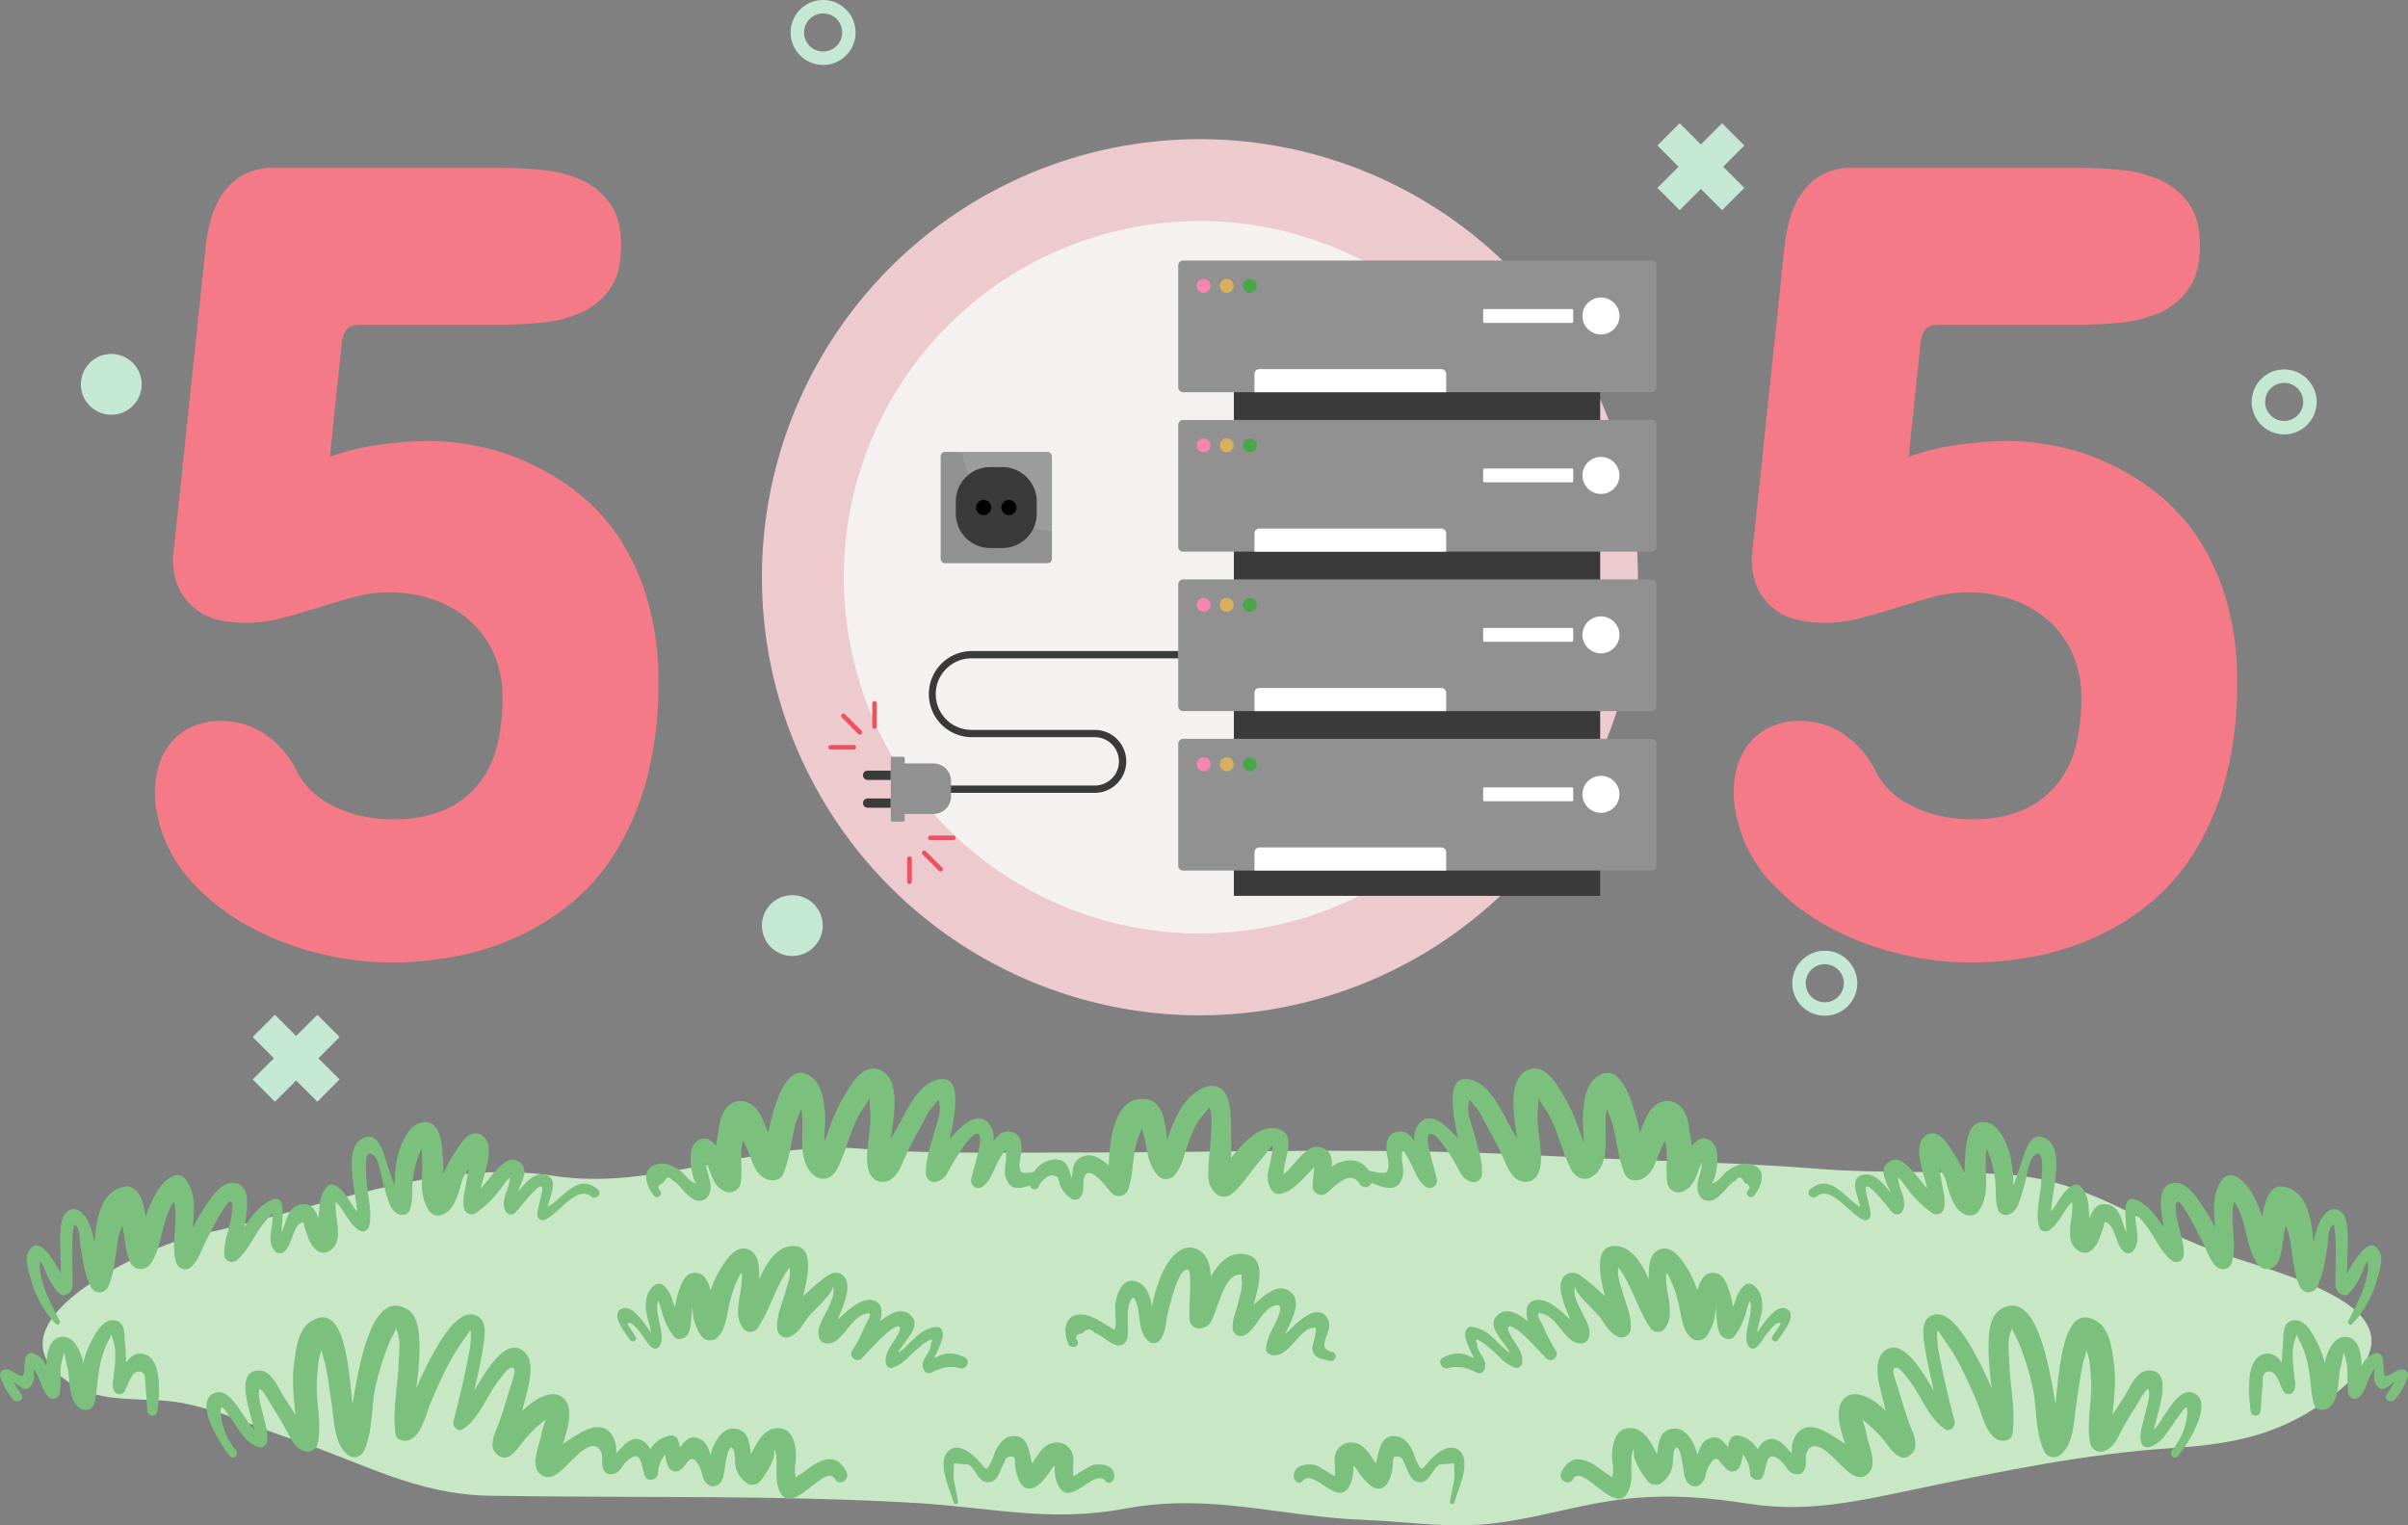 <svg id="Group_14270" data-name="Group 14270" xmlns="http://www.w3.org/2000/svg" xmlns:xlink="http://www.w3.org/1999/xlink" width="533.83" height="338.099" viewBox="0 0 533.83 338.099">
  <rect x="0" y="0" width="533.83" height="338.099" fill="#808080" stroke="none"/>
  <defs>
    <clipPath id="clip-path">
      <rect id="Rectangle_12993" data-name="Rectangle 12993" width="533.83" height="338.099" fill="none"/>
    </clipPath>
    <clipPath id="clip-path-3">
      <rect id="Rectangle_12991" data-name="Rectangle 12991" width="19.873" height="17.474" transform="translate(213.327 100.168)" fill="none"/>
    </clipPath>
  </defs>
  <g id="Group_14269" data-name="Group 14269" clip-path="url(#clip-path)">
    <g id="Group_14268" data-name="Group 14268">
      <g id="Group_14267" data-name="Group 14267" clip-path="url(#clip-path)">
        <path id="Path_15300" data-name="Path 15300" d="M518.857,288.044c7.995,4.946,10.913,11.611-1.749,21.348-11.223,8.629-21.839,10.7-35.665,11.588-18.777,1.2-37.907,5.149-56.3,8.991-12.941,2.7-24.179,5.375-37.318,3.358-9.342-1.438-17.493-2.128-27.023-1.138-11.135,1.158-21.712,5-32.888,5.764-8.425.577-16.861-.746-25.283-1.049-18.738-.678-34.065-6.091-53.308-2.5-16.673,3.106-29.613-.3-46.319-1.272-31.11-1.815-63.04-1.086-94.266-1.594-16.69-.273-28.288-7.364-43.728-12.455-8.34-2.747-16.241-6.591-24.933-8.166-6.956-1.26-16.319.14-22.654-3.275-24.967-13.458,15.7-31.725,26.773-34.021,25.657-5.316,52.366-17.084,78.688-12.975,22.084,3.448,44.918-7.929,67.794-6.042,13.932,1.152,27.987.837,42.035.87,37.058.091,73.056-1.341,110.038.721,20.043,1.117,40.042,1.265,60.084,2.859,14.072,1.122,28.133.346,42.213,1.3,17.652,1.187,28.983,10.6,45.091,16.649,7.636,2.865,20.72,6.094,28.72,11.044" fill="#c8e8c5"/>
        <path id="Path_15301" data-name="Path 15301" d="M51.214,270.11c-.5,2.563-1.624,5.4-1.5,8.016a1.668,1.668,0,0,0,2.807,1.164c1.827-1.509,2.8-3.415,4.058-5.383a22.1,22.1,0,0,1,3.788-4.872c.4,2.656-1.366,5.738.428,8.063a1.473,1.473,0,0,0,1.983.52c2.076-1.5,1.989-5.425,3.877-6.538.827-.487.573.107.974,1.226.22.617.4,1.243.649,1.85a6.693,6.693,0,0,0,1.779,2.886,2.367,2.367,0,0,0,2.732.353c3.887-2.049,1.2-7.381,1.67-10.977,1.828,1.676,2.99,5.089,5.232,6.344a1.446,1.446,0,0,0,1.971-.549,1.411,1.411,0,0,0,.129-.305c.858-3.068-.311-6.782-.492-9.917-.1-1.7-.9-8.045,1.658-5.784,1.13,1,1.621,4.914,2.05,6.371.267.9.5,1.809.8,2.7.559,1.713,1.039,3.436,2.924,3.978a1.824,1.824,0,0,0,2.2-1.25c.741-2.379.231-4.96.723-7.436a23.252,23.252,0,0,1,1.782-5.965,40.876,40.876,0,0,1,.068,6.918c0,2.448.179,4.7,1.587,6.78a2.371,2.371,0,0,0,2.6,1.056c2.23-.642,3.133-2.652,3.866-4.69.432-1.2.661-2.478,1.13-3.662a13.319,13.319,0,0,1,1.237-1.944c-.161.98-.359,1.958-.53,2.935-.331,1.874-.94,4.008-.515,5.907a1.73,1.73,0,0,0,2.138,1.19,1.767,1.767,0,0,0,.386-.163,23.329,23.329,0,0,0,5.079-4.8c.374-.45.711-.925,1.079-1.38a21.067,21.067,0,0,1,1.457-1.809c.066,2.531-2.309,5.109-.883,7.619a1.337,1.337,0,0,0,1.838.447,1.306,1.306,0,0,0,.233-.18c.761-.659,5.007-6.521,5.931-5.8.535.422-1.313,5.468-.967,6.606a1.169,1.169,0,0,0,1.419.806c2.864-.886,7.228-7.9,10.427-5.253,1.063.882,2.6-.629,1.532-1.533-4.476-3.778-7.48,1.707-11.115,3.9.517-2.613,2.673-6.514-.778-7.19-2.32-.454-4.236,1.836-5.918,3.936,1-2.521,2.859-5.478,0-6.958-1.514-.782-2.853.173-3.936,1.22-1.581,1.529-2.8,3.316-4.249,4.909,1.043-4.239,3.415-9.9.176-11.877-2.633-1.6-4.75,2.1-5.908,3.865a24.556,24.556,0,0,0-2.476,4.714c-.009.03-.024.073-.036.112-.15-5.547-.171-12.646-5.059-11.43-2.606.65-4.13,4.155-4.835,6.46a25.7,25.7,0,0,0-.894,7.542c-1.192-3.016-2.485-7.414-2.837-8.162-.817-1.736-1.96-3.454-4.125-2.464-4.585,2.092-1.771,11.113-1.391,16.35-1.6-1.935-2.524-4.479-4.787-5.808a1.572,1.572,0,0,0-1.883.243,6.613,6.613,0,0,0-1.585,3.571c-.1.532-.191,2.031-.259,3.5-.747-1.816-1.579-3.525-3.953-3.129-2.883.481-3.223,3.754-4.23,6.229-.081-2.178.586-5.1-.186-6.789a1.339,1.339,0,0,0-1.51-.614c-2.863.866-4.809,3.555-6.65,6.238.927-4.562,1.5-9.8-2.641-9.818-2.477-.013-4.479,3-5.7,4.762a53.428,53.428,0,0,0-3.049,5.158c.318-3.623.8-7.236-1.453-10.553a2.316,2.316,0,0,0-3.078-.806c-2.58,1.287-3.88,4.055-5.027,6.582a20.015,20.015,0,0,0-.865,2.4c-.617-4.1-1.879-7.9-5.774-6.445-4.28,1.6-5.17,7.032-5.6,12.214a15.706,15.706,0,0,0-1.74-5.389c-.855-1.406-2.318-2.756-4-1.774-1.77,1.034-1.764,4-1.867,5.766-.061,1.028.158,5.4.175,8.151-1.948-3.494-5.153-8.832-7.256-4.678-.827,1.634.2,4.507.648,6.111a22.909,22.909,0,0,0,5.47,9.756c.448.481,1.162-.131.879-.678-1.859-3.591-4.2-7.835-4.408-11.955-.148-2.9.971.4,1.582,1.737a14.149,14.149,0,0,0,2.655,4.13,1.4,1.4,0,0,0,1.643.213c1.468-.642,1.356-1.673,1.364-3.1.016-3.1-.167-6.18.01-9.3a11.085,11.085,0,0,1,.155-1.864c.219-.915-.156-1.408.55-.968.888.554.892,3.473,1.021,4.346.472,3.145.962,6.508,2.4,9.38a2.134,2.134,0,0,0,3.662,0c1.192-2.458,1.471-5.058,1.861-7.737.179-1.234.334-2.473.577-3.7a14.9,14.9,0,0,1,.819-2.271c.048.188.089.365.115.51.472,2.579.571,5.408,1.694,7.792a2.629,2.629,0,0,0,4.106.529c2.937-3.409,2.717-10.468,5.5-14.173,1.1,4.188-.761,9.333.5,13.488a2.075,2.075,0,0,0,3.43.906c1.5-1.427,2.142-3.628,3.057-5.445,1.223-2.427,2.485-4.863,3.912-7.177,2.429-3.936,2.246-.462,1.764,1.987" fill="#7bc07d"/>
        <path id="Path_15302" data-name="Path 15302" d="M179.225,325.48c-.621.44-1.283.986-1.922,1.383-1.43.889-.6,1.137-.974.027-.359-1.059.2-3.132.147-4.286-.106-2.423-.659-5.8-3.664-6.041-3.142-.253-4.929,2.846-6.286,5.746-.463-2.287-.426-5.076-3.315-5.608-3.068-.563-4.894,2.887-5.708,5.743-.414-1.317-.881-2.7-2.144-3.382-2.242-1.22-3.455.216-4.6,1.724-.1-.462-.21-.915-.335-1.33a1.781,1.781,0,0,0-1.7-1.292,6.341,6.341,0,0,0-4.581,3.126,4.085,4.085,0,0,0-1.408-1.782c-2.244-1.515-4.072.355-5.507,1.99-.024.027-.3.319-.63.672,0-.145.016-.289.012-.434a6.216,6.216,0,0,0-1.1-3.886c-2.046-2.676-5.183-1.292-7.51.136-.806.495-2.1,1.254-3.224,2.1,1.031-3.2,2.408-7.578.444-9.866-1.862-2.168-4.842-.943-6.83.35a16.973,16.973,0,0,0-2.662,2.241c.459-1.69.9-3.384,1.3-5.075.551-2.332,1.3-6.38-.875-8.2-3.8-3.175-7.9,3.376-11.047,8.763.757-3.2,1.5-6.411,1.992-9.64.329-2.151,1.079-5.816-1.383-7.016-3.4-1.658-6.785,3.61-8.258,5.907a80.41,80.41,0,0,0-5.034,9.847c-.051.107-.1.231-.155.364a70.606,70.606,0,0,0,.723-8.239c.006-2.944.113-7.84-2.945-9.474-7.4-3.956-10.231,11.071-11.894,21.2C77.2,302.1,76.21,288.331,68.91,292.9c-2.908,1.821-3.346,6.49-3.741,9.54-.489,3.8-.021,7.457.347,11.14-1.165-1.755-2.315-3.567-2.545-3.908-1.365-2.025-2.674-6.07-5.8-5.891-5.118.292-1.767,8.7-.84,13.133-2.661-2.9-5.237-9.629-8.859-8.129-4.666,1.932,1.591,11.867,3.574,14,.812.875,2-.4,1.285-1.286a14.884,14.884,0,0,1-3.4-8.093c-.209-2.963,1.04-.647,2.1.749,1.718,2.259,3.413,5.952,6.4,6.6a1.382,1.382,0,0,0,1.663-.945c.571-1.938-.271-3.887-.664-5.806-.192-.942-1.59-5.253-.846-6.049.414-.442,2.65,3.655,2.88,4.006a65.851,65.851,0,0,1,3.6,6.186c.827,1.611,1.688,3.007,3.489,3.55a2.343,2.343,0,0,0,2.855-1.62c1.044-4.571-.533-9.784-.121-14.549.115-1.338.173-2.683.368-4.014a15.358,15.358,0,0,1,.644-2.256c.147.939.651,2.446.751,2.9.672,3.078,1.062,6.2,1.521,9.31.526,3.558.517,8.962,3.792,11.2a2.373,2.373,0,0,0,3.23-.848c2.145-4.447,1.633-10.082,2.734-14.853A57.9,57.9,0,0,1,85.58,299.5a24.487,24.487,0,0,1,1.868-4.2c.563-.916-.022-1.648.586-.22.84,1.973.417,4.955.346,7.066-.176,5.206-1.438,10.5-.7,15.685.221,1.536,2.083,1.8,3.2,1.3,2.692-1.2,3.607-5.927,4.642-8.314,1.952-4.495,3.926-9.115,6.773-13.127.088-.122,1.925-2.776,1.916-2.779.34.109.14,1.813.13,2.162a21.125,21.125,0,0,1-.465,3.312c-.925,4.933-2.116,9.811-3.361,14.671-.3,1.186,1.071,2.442,2.189,1.684,3.723-2.528,5.434-7.951,8.342-11.38.481-.569,2.022-2.892,2.883-2.044.538.53-.633,3.562-.8,4.12-.857,2.783-1.658,5.614-2.665,8.346-.708,1.914-2.233,4.607-.472,6.4,2.726,2.783,4.988-1.6,6.43-3.233a29.272,29.272,0,0,1,4.707-4.412,2.237,2.237,0,0,0-.21.34,19.932,19.932,0,0,0-1.046,3.784c-.53,2.135-2.239,6.2-.149,8.032,2.533,2.218,5.3-1.372,6.952-2.928,1.471-1.378,4.85-5.13,6.529-2.04.659,1.216-.168,2.862.7,4.242a1.646,1.646,0,0,0,1.412.81c2.357-.113,2.265-1.794,3.869-3.118,3.208-2.649,2.881,1.453,3.823,3.589.63,1.43,2.887.662,2.858-.773a7.181,7.181,0,0,1,1.564-4.088,14.577,14.577,0,0,0,.608,2.461,1.813,1.813,0,0,0,2.247,1.235,1.794,1.794,0,0,0,.389-.164c1.9-1.251,2.427-4.589,4.417-.749.954,1.841.337,2.941,2.159,4.072a1.647,1.647,0,0,0,1.654,0,2.544,2.544,0,0,0,1.322-1.581c.425-.952.936-7.9,2.174-6.642.676.69.417,3.278.715,4.26a6.322,6.322,0,0,0,2.1,3.208,2.3,2.3,0,0,0,3.53-.454,16.7,16.7,0,0,0,2.755-4.909c.18-.618.069-2.125.286-1.715a5.63,5.63,0,0,1,.322,1.946c.2,1.92-.182,4.069.3,5.945,2.247,8.7,10.45-5.4,12.66-1.482.959,1.7,3.451.2,2.6-1.517-2.084-4.2-5.173-3.15-8.449-.83" fill="#7bc07d"/>
        <path id="Path_15303" data-name="Path 15303" d="M212.874,303.274c1.381.355,2.409-1.763,1.01-2.4-2.9-1.314-4.507-1.058-6.776.206.673-1.785,2.39-4.446,1.779-6.1a1.229,1.229,0,0,0-1.159-.882c-3.99.3-5.743,3.845-8.647,5.812,1.323-2.741,5.584-6.016,2.658-8.515-1.839-1.57-4.318-.42-6.627,1.459.581-2.18.444-4.075-1.462-4.611-2.689-.758-5.808,2.3-7.563,3.92-.107.1-.241.212-.389.332,1.074-2.615,3.835-8.319.757-10.073-1.7-.97-3.221.438-4.482,1.451a45.044,45.044,0,0,0-3.938,3.47c1.368-5.407,2.361-11.672-2.726-11.129-3.267.349-5.387,3.708-7.017,7.385.013-.162.024-.31.024-.437,0-2.068,0-5.08-2.2-6.12-2.527-1.193-4.488,1.351-5.746,3.182a24.287,24.287,0,0,0-2.688,5.367c-.057.152-.11.307-.167.46a6.957,6.957,0,0,0-1.094-2.661,2.793,2.793,0,0,0-4.586-.134c-.86.976-1.85,4.015-2.18,6.485-.21-.541-.416-1.065-.524-1.374a6.819,6.819,0,0,0-1.98-3.415,1.519,1.519,0,0,0-1.785-.231c-1.922,1.187-2.244,3.184-2.195,5.335.024,1.041.852,3.489,1.176,5.31-1.8-2.381-4.185-6.308-6.532-5.264-2.744,1.223,1.165,5.818,1.858,6.9.495.773,1.719.072,1.237-.723-.077-.127-1.879-2.844-1.831-2.893.782-.825,2.546,1.62,2.829,1.947,1.067,1.243,1.427,2.47,2.8,3.452a1.1,1.1,0,0,0,1.472-.386c1.691-2.272-1.4-7.481-.237-10.1.535,1.17.733,2.624,1.173,3.719a15.489,15.489,0,0,0,2.343,4.341,1.545,1.545,0,0,0,1.508.4c1.471-.34,1.8-1.381,2.1-2.744.152-.693.232-2.764.466-4.638a15.528,15.528,0,0,0,.051,1.6,10.856,10.856,0,0,0,1.761,4.958,2.42,2.42,0,0,0,3.329.8,2.362,2.362,0,0,0,.417-.321c2.035-1.955,2.022-5.434,2.77-8.041a24.192,24.192,0,0,1,2.269-5.948,1.837,1.837,0,0,0,.323-.3,8.644,8.644,0,0,1,.018,1.043c.066,3.726-2.238,8.349.474,11.5a1.986,1.986,0,0,0,3.087-.4c2.668-4.069,3.845-8.777,6.631-12.825a3.131,3.131,0,0,0,.3-.529v.013c.594,1.563-.431,3.866-.849,5.443-.69,2.6-2.025,5.308-1.81,8.035a2.066,2.066,0,0,0,2.589,1.973c2.062-.758,2.917-2.592,4.157-4.3.846-1.164,6.091-5.767,5.554-7.084,1.122,2.749-2.837,7.174-3.144,9.936-.355,3.181,2.378,3.6,4.423,1.818,1.844-1.611,3.218-4.51,5.594-5.413,2.664-1.013.754,1.45.162,2.826a32.952,32.952,0,0,1-2.741,5.246c-.863,1.307,1.091,2.8,2.162,1.667,1.77-1.864,3.489-3.814,5.428-5.507,2.043-1.783,4.154-2.63,2.347.594-1.041,1.859-2.916,3.874-2.415,6.161a1.213,1.213,0,0,0,1.484.842,9.109,9.109,0,0,0,3.321-2.189,32.656,32.656,0,0,1,2.485-2.248l.866-.751q2.82-1.971,1.746-.085c.247,2.059-2.8,3.622-1.432,5.9a1.22,1.22,0,0,0,1.627.428c2.2-1.089,3.9-1.578,6.353-.948" fill="#7bc07d"/>
        <path id="Path_15304" data-name="Path 15304" d="M31.973,300.144c-1.758-.459-3.02.468-4,1.828-.018-1.322-.13-2.646-.25-3.957-.188-2.069.247-5.152-2.5-5.37-2.554-.2-4.16,3.121-5.1,4.942a21.755,21.755,0,0,0-1.7,4.523,8.837,8.837,0,0,0-.264-1.278c-.608-1.742-1.806-4.406-4.008-4.5-3.1-.134-3.793,3.236-3.889,6.567A4.471,4.471,0,0,0,7.2,299.943a1.229,1.229,0,0,0-1.352.55c-.668,1.143-.223,4.14-.849,4.415-.885.387-2.411-1.529-3.842-1.351A1.2,1.2,0,0,0,0,304.8a1.14,1.14,0,0,0,.035.246,14.421,14.421,0,0,0,2.859,5.112c.809,1.067,2.634.076,1.841-1.076a25.666,25.666,0,0,1-1.69-2.746c1.494.985,2.935,2.87,4.269.083.648-1.353-.636-4.762.985-1.59.872,1.7,1.09,3.381,2.452,4.809a1.481,1.481,0,0,0,2.458-.65c.407-2.171.034-4.315.349-6.478.039-.271.508-2.674.761-2.656a24.208,24.208,0,0,0,.7,3.549c.539,2.561.17,6.779,2.446,8.567,1.146.9,3.062.751,3.457-.913.67-2.822.662-5.714,1.271-8.541a21.13,21.13,0,0,1,1.8-5.253c.915-1.739.524-1.764,1.052-.307.916,2.539.405,5.849.1,8.446-.136,1.152-.39,1.932.221,2.993a1.322,1.322,0,0,0,2.26,0c.808-1.415,1.465-4.464,3.22-4.389,1.582.066,1.25,1.636,1.4,3.054.2,1.9.244,3.8.466,5.693a1.084,1.084,0,0,0,2.166,0c.38-2.873,1.329-11.5-2.905-12.606" fill="#7bc07d"/>
        <path id="Path_15305" data-name="Path 15305" d="M242.374,324.707c-.781.143-4.283,2.528-4.371,2.484-.319-.165.074-3.629-.061-4.248a3.7,3.7,0,0,0-5.283-2.847c-1.867.788-2.74,2.743-3.841,4.272-.764-2.741-.881-6.459-4.482-6.031-1.794.212-2.864,1.745-3.628,3.206-.4.769-.53,1.693-.946,2.448-1.076,1.95-.886,2.077-2.527.146-1.409-1.661-4.753-4.727-7.062-2.449-2.539,2.5.5,8.64,1.24,11.331.14.513,1.021.434.961-.131-.14-1.32-.493-2.554-.706-3.86a8.9,8.9,0,0,1-.2-3.462q.017-.611.033-1.217l3.257.288c1.679,1.041,2.189,4.471,4.869,3.822,1.763-.426,2.034-2.6,2.816-3.932.5-.854.387-1.6,1.548-1.669,1.384-.085.9.854,1.1,2.107a9.167,9.167,0,0,0,1.266,3.969,2.215,2.215,0,0,0,2.923.767c1.466-.635,3.215-3.021,4.035-4.364a1.621,1.621,0,0,1,.481-.441,1.1,1.1,0,0,1,.027.328,8.264,8.264,0,0,0,.441,3.2c2.414,7,8.214-3.4,10.851-.124.672.834,1.786.051,1.88-.779.3-2.633-2.484-3.2-4.617-2.81" fill="#7bc07d"/>
        <path id="Path_15306" data-name="Path 15306" d="M500.784,280.523a2.63,2.63,0,0,0,4.108-.529c1.122-2.382,1.222-5.213,1.693-7.791.027-.145.069-.322.115-.508a14.979,14.979,0,0,1,.821,2.268c.243,1.225.4,2.463.577,3.7.39,2.677.667,5.277,1.859,7.734a2.133,2.133,0,0,0,3.662,0c1.435-2.869,1.925-6.232,2.394-9.379.131-.875.134-3.793,1.024-4.346.7-.441.331.054.548.967a10.893,10.893,0,0,1,.155,1.865c.177,3.117-.006,6.193.01,9.3.006,1.429-.1,2.461,1.363,3.1a1.4,1.4,0,0,0,1.643-.215,14.129,14.129,0,0,0,2.655-4.13c.611-1.33,1.73-4.635,1.582-1.737-.212,4.121-2.551,8.366-4.409,11.956-.283.547.432,1.159.879.676a22.887,22.887,0,0,0,5.469-9.756c.445-1.6,1.475-4.476.647-6.11-2.1-4.155-5.3,1.184-7.256,4.678.019-2.752.235-7.125.176-8.151-.1-1.763-.1-4.73-1.865-5.766-1.681-.982-3.144.367-4,1.773a15.688,15.688,0,0,0-1.739,5.39c-.432-5.183-1.32-10.611-5.6-12.214-3.9-1.459-5.158,2.351-5.775,6.445a19.848,19.848,0,0,0-.866-2.4c-1.147-2.525-2.448-5.3-5.028-6.582a2.313,2.313,0,0,0-3.075.8c-2.256,3.318-1.773,6.931-1.454,10.553a53.59,53.59,0,0,0-3.05-5.155c-1.219-1.767-3.223-4.778-5.7-4.763-4.143.021-3.568,5.256-2.642,9.818-1.841-2.685-3.787-5.374-6.648-6.238a1.343,1.343,0,0,0-1.512.615c-.772,1.691-.1,4.61-.185,6.788-1.007-2.475-1.348-5.748-4.23-6.229-2.373-.4-3.206,1.313-3.954,3.129-.067-1.466-.156-2.965-.259-3.5a6.625,6.625,0,0,0-1.585-3.574,1.574,1.574,0,0,0-1.883-.241c-2.262,1.328-3.188,3.872-4.787,5.806.381-5.235,3.2-14.257-1.389-16.348-2.168-.989-3.31.729-4.127,2.464-.352.748-1.646,5.146-2.838,8.162a25.637,25.637,0,0,0-.894-7.542c-.7-2.306-2.226-5.811-4.835-6.46-4.888-1.216-4.908,5.884-5.057,11.429-.013-.037-.027-.08-.039-.11a24.465,24.465,0,0,0-2.475-4.714c-1.159-1.768-3.275-5.469-5.909-3.865-3.238,1.973-.867,7.64.176,11.879-1.448-1.594-2.668-3.382-4.248-4.911-1.085-1.047-2.421-2-3.936-1.22-2.864,1.479-1,4.437,0,6.958-1.682-2.1-3.6-4.391-5.918-3.936-3.452.675-1.3,4.575-.778,7.19-3.635-2.192-6.639-7.677-11.115-3.9-1.071.9.468,2.415,1.532,1.532,3.2-2.651,7.563,4.367,10.428,5.255a1.169,1.169,0,0,0,1.418-.806c.346-1.138-1.5-6.186-.967-6.606.924-.726,5.17,5.136,5.93,5.8a1.336,1.336,0,0,0,1.89-.033,1.317,1.317,0,0,0,.181-.234c1.427-2.512-.946-5.089-.88-7.619a21.2,21.2,0,0,1,1.454,1.807c.368.454.7.93,1.08,1.381a23.223,23.223,0,0,0,5.081,4.8,1.732,1.732,0,0,0,2.524-1.025c.423-1.9-.186-4.033-.516-5.907-.173-.977-.371-1.955-.532-2.937A13.238,13.238,0,0,1,431.14,261c.471,1.186.7,2.463,1.131,3.664.733,2.037,1.636,4.048,3.865,4.692a2.374,2.374,0,0,0,2.6-1.059c1.409-2.081,1.593-4.331,1.59-6.779a40.783,40.783,0,0,1,.067-6.919,23.293,23.293,0,0,1,1.782,5.967c.49,2.475-.019,5.057.724,7.436a1.822,1.822,0,0,0,2.2,1.25c1.883-.542,2.364-2.265,2.923-3.978.292-.894.53-1.8.8-2.7.429-1.459.921-5.37,2.052-6.372,2.552-2.263,1.754,4.087,1.657,5.784-.179,3.135-1.348,6.849-.492,9.917a1.447,1.447,0,0,0,1.8.983,1.464,1.464,0,0,0,.3-.129c2.244-1.254,3.4-4.668,5.232-6.344.472,3.6-2.217,8.929,1.672,10.977a2.365,2.365,0,0,0,2.731-.353,6.683,6.683,0,0,0,1.779-2.886c.249-.608.431-1.234.651-1.85.4-1.119.146-1.713.973-1.226,1.886,1.113,1.8,5.034,3.875,6.538a1.474,1.474,0,0,0,1.983-.52c1.794-2.327.031-5.407.429-8.063a22.1,22.1,0,0,1,3.787,4.872c1.257,1.968,2.232,3.874,4.058,5.383a1.669,1.669,0,0,0,2.81-1.164c.127-2.612-.992-5.453-1.5-8.016-.481-2.449-.664-5.925,1.764-1.987,1.427,2.312,2.689,4.75,3.912,7.175.916,1.819,1.555,4.021,3.057,5.447a2.077,2.077,0,0,0,3.431-.906c1.26-4.155-.6-9.3.5-13.488,2.78,3.705,2.561,10.764,5.5,14.172" fill="#7bc07d"/>
        <path id="Path_15307" data-name="Path 15307" d="M146.443,263.965q-1.2-1.059.665-1.825.884-2.018,1.977-.462c1.011.386,1.845,1.691,2.629,2.436.761.721,1.7,1.818,2.813,2,2.256.364,3.14-1.546,3-3.449-.106-1.45-.813-2.788-.94-4.258a5.685,5.685,0,0,1,0-.846c.084.209.17.414.248.624.974,2.518,1.45,4.993,4.2,6.021a2.548,2.548,0,0,0,3.121-1.773c.526-2.811-.123-5.563.33-8.449a11.519,11.519,0,0,1,.3-1.187c.549,1.231,1.082,2.467,1.577,3.722.793,2.011,1.341,3.72,3.4,4.762,1.222.621,3.228.454,3.851-1.009,1.448-3.4,1.8-7.223,2.634-10.827.1-.454.79-2.192,1.386-3.684.7,3.883-.414,8.1.842,11.806,1.328,3.924,5.252,5.355,7.274,1.238,1.806-3.677,2.659-7.773,4.552-11.42.691-1.332,1.885-2.655,2.461-4.045-.039,1.572.317,3.591.22,4.915-.162,2.22-.461,4.425-.688,6.637-.269,2.606-.164,7.23,3.591,7.058,2.323-.109,3.5-2.548,4.28-4.376,1.422-3.319,3.273-6.636,5.015-9.8a8.445,8.445,0,0,1,1.981-2.853q1.121-2,1.088-.057c.571,1.421-.9,5.143-1.293,6.628-.74,2.783-1.839,5.8-1.675,8.71a1.843,1.843,0,0,0,2.306,1.757c1.886-.593,2.283-1.691,3.184-3.293.519-.922,4.672-8.275,6.17-7.263,1.353.913-1.606,8.674-1.664,10.365a1.583,1.583,0,0,0,2.364,1.356c2.056-1.286,2.644-4.076,3.866-6.064.863-1.4,1.555-3.524,1.548-.58,0,1.328-.487,2.609-.226,3.954.67,3.437,3.112,3.194,5.511,2.314a1.013,1.013,0,0,0,1.969.156,4.016,4.016,0,0,1,1.134-1.488,1.1,1.1,0,0,0,.377-.294,2.08,2.08,0,0,1,2.5-.3c.295.232.554,1.621.7,1.929A6.917,6.917,0,0,0,237.5,265.7a1.63,1.63,0,0,0,2.192-.575c.9-1.36.1-3.525.886-4.641,1.45-2.063,4.9,3.024,5.933,4.009a2.208,2.208,0,0,0,3.644-.961c.994-2.887.873-5.915,1.5-8.883a22.4,22.4,0,0,1,.942-3.2c.156-.419.336-.827.511-1.238,1.377,3.58.813,7.37,3.666,10.431a2.488,2.488,0,0,0,3.477,0c1.716-1.748,2.144-4.453,3.008-6.688a34.619,34.619,0,0,1,2.25-5.288c.428-.723,2.669-3.06,2.457-3.188,1.379.834.045,10.456-.018,12.177-.1,2.613-.5,4.848,1.492,6.818a2.768,2.768,0,0,0,3.819,0c2.057-1.743,3.59-4.181,5.289-6.258.561-.684,3.591-4.2,3.341-4.368.7.486-.682,5.155-.759,5.957a5.237,5.237,0,0,0,.751,3.957,1.909,1.909,0,0,0,2.052.834c2.459-.425,4.6-3.027,6.289-4.7,1.321-1.313,1.132-1.846,1.047.007a27.949,27.949,0,0,0-.279,3.084,1.942,1.942,0,0,0,3.267,1.353c1.521-1.207,5.089-5.417,7.218-1.871a1.489,1.489,0,0,0,2.63-.28c2.766,1.21,6.1,2.363,6.9-1.748.263-1.345-.222-2.627-.224-3.954-.009-2.944.681-.825,1.547.58,1.222,1.987,1.81,4.778,3.866,6.064a1.583,1.583,0,0,0,2.363-1.356c-.057-1.691-3.017-9.452-1.664-10.365,1.5-1.012,5.651,6.341,6.17,7.263.9,1.6,1.3,2.7,3.184,3.293a1.843,1.843,0,0,0,2.247-1.318,1.814,1.814,0,0,0,.059-.439c.163-2.911-.934-5.927-1.676-8.71-.394-1.485-1.862-5.207-1.293-6.628q-.031-1.939,1.089.057a8.415,8.415,0,0,1,1.98,2.853c1.742,3.162,3.594,6.478,5.016,9.8.785,1.828,1.957,4.267,4.28,4.376,3.755.173,3.859-4.452,3.591-7.058-.228-2.212-.526-4.418-.69-6.637-.1-1.325.262-3.343.22-4.915.575,1.39,1.771,2.713,2.461,4.045,1.894,3.647,2.745,7.743,4.552,11.42,2.022,4.117,5.945,2.686,7.275-1.238,1.255-3.711.146-7.923.84-11.806.6,1.493,1.283,3.23,1.389,3.684.831,3.6,1.185,7.423,2.634,10.827.622,1.463,2.626,1.63,3.849,1.009,2.053-1.041,2.6-2.75,3.4-4.762.495-1.254,1.026-2.491,1.575-3.722a11.031,11.031,0,0,1,.3,1.187c.454,2.886-.2,5.638.332,8.449a2.548,2.548,0,0,0,3.122,1.773c2.748-1.028,3.223-3.5,4.2-6.021.077-.21.164-.416.246-.624a5.689,5.689,0,0,1,0,.846c-.126,1.47-.832,2.808-.939,4.258-.139,1.9.745,3.813,3,3.449,1.116-.18,2.052-1.277,2.811-2,.786-.745,1.62-2.05,2.631-2.436q1.094-1.555,1.976.462,1.867.764.667,1.825c-.574.855.775,1.9,1.427,1.1,1.9-2.314,3.056-6.114-.737-7.05-1.77-.438-3.468.384-4.892,1.339-1,.675-2,2.306-3.1,2.734-1.167.456-.349.264.055-1.181.63-2.26,1.394-7.321-1.543-8.394-1.485-.542-2.517.344-3.447,1.336a1.333,1.333,0,0,0-.1.125c-.116-.891-.261-1.78-.387-2.665-.323-2.245-.659-5.015-2.639-6.472-2.3-1.7-5.058-.526-6.462,1.71a25.554,25.554,0,0,0-1.989,4.474c-1.63-7.144-4.531-16.836-10.107-11.889-2.006,1.779-2.287,5.231-2.545,7.716-.163,1.572.2,4.111.157,6.35l-.023-.064c-.626-1.707-1.193-3.439-1.868-5.127a42.119,42.119,0,0,0-3.51-6.728c-1.476-2.351-3.92-5.575-7.092-4.082-4.521,2.125-2.927,10.6-2.2,15.243-.325-.575-.66-1.144-1.01-1.718-2.152-3.522-4.539-9.933-8.978-11.3-5.88-1.816-4.611,6.4-3.092,13.111a19.179,19.179,0,0,0-3.261-3.288c-1.553-1.186-3.5-2.089-5.153-.523a5.04,5.04,0,0,0-1.3,4.26c-1.087-1.661-2.46-2.722-4.461-1.946-1.862.723-1.862,3.03-1.712,4.683a12.361,12.361,0,0,1,.414,2.6c-.25,1.827-.5,1.7-2.054,1.612a17,17,0,0,1-2.379-.514,4.74,4.74,0,0,0-3.627-2.2,6.588,6.588,0,0,0-4.52,1.393c.111-1.643-.127-3.185-1.687-4.006-3.693-1.946-6.237,3.518-9.012,5.69-.065-3.462,3.388-9.111-1.682-10.194-3.607-.769-7.147,3.112-10,6.564.052-.788.113-1.493.1-1.885-.07-2.808.039-5.639-.243-8.437-.25-2.455-.922-5.627-4-5.654-2.6-.024-5.362,2.6-6.689,4.578a30.206,30.206,0,0,0-2.63,5.484c-.211.513-.409,1.192-.62,1.922-.656-4.318-.858-9.488-6.128-9.057-5.527.451-6.722,8.692-6.861,14.711-1.735-1.511-3.628-2.828-5.751-2-2.323.9-2.228,2.865-2.409,4.739-.929-2.055-.9-4.434-4.362-4.009a5.9,5.9,0,0,0-4.02,2.655,6.1,6.1,0,0,1-1.211.225c-1.558.085-1.8.215-2.054-1.612a12.437,12.437,0,0,1,.414-2.6c.149-1.652.149-3.96-1.711-4.683-2-.776-3.375.285-4.463,1.946a5.039,5.039,0,0,0-1.3-4.26c-1.655-1.566-3.6-.663-5.153.523a19.132,19.132,0,0,0-3.259,3.288c1.518-6.709,2.785-14.927-3.094-13.111-4.438,1.371-6.824,7.782-8.977,11.3-.351.574-.685,1.143-1.011,1.718.727-4.642,2.322-13.118-2.2-15.243-3.172-1.493-5.616,1.731-7.093,4.082a42.119,42.119,0,0,0-3.51,6.728c-.675,1.688-1.24,3.419-1.867,5.127l-.024.064c-.045-2.239.32-4.778.156-6.35-.255-2.485-.539-5.937-2.545-7.716-5.574-4.946-8.475,4.745-10.106,11.889a25.852,25.852,0,0,0-1.989-4.474c-1.4-2.236-4.16-3.407-6.464-1.71-1.98,1.457-2.315,4.227-2.638,6.472-.127.885-.271,1.774-.386,2.665-.034-.043-.071-.091-.1-.125-.931-.992-1.963-1.879-3.446-1.336-2.94,1.073-2.174,6.134-1.543,8.394.4,1.445,1.22,1.637.054,1.181-1.093-.428-2.091-2.059-3.095-2.734-1.424-.955-3.123-1.777-4.893-1.339-3.795.936-2.633,4.736-.736,7.05.651.794,2-.246,1.427-1.1" fill="#7bc07d"/>
        <path id="Path_15308" data-name="Path 15308" d="M486.358,308.784c-3.622-1.5-6.2,5.234-8.861,8.129.929-4.429,4.278-12.84-.839-13.133-3.124-.179-4.431,3.868-5.8,5.891-.229.341-1.38,2.154-2.545,3.908.365-3.682.835-7.342.346-11.138-.393-3.051-.832-7.719-3.741-9.541-7.3-4.572-8.288,9.2-9.237,18.345-1.664-10.127-4.49-25.154-11.893-21.2-3.06,1.634-2.952,6.529-2.946,9.473a70.171,70.171,0,0,0,.722,8.239c-.052-.133-.1-.255-.154-.362a80.146,80.146,0,0,0-5.034-9.848c-1.474-2.3-4.855-7.566-8.258-5.907-2.463,1.2-1.712,4.864-1.382,7.017.492,3.227,1.234,6.435,1.992,9.64-3.151-5.387-7.251-11.94-11.047-8.765-2.176,1.819-1.426,5.869-.876,8.2.4,1.691.846,3.385,1.3,5.075a16.921,16.921,0,0,0-2.661-2.241c-1.987-1.293-4.966-2.518-6.828-.349-1.964,2.287-.588,6.666.444,9.864-1.123-.842-2.418-1.6-3.224-2.1-2.327-1.427-5.465-2.811-7.511-.136a6.208,6.208,0,0,0-1.1,3.886c-.005.145.013.288.013.432-.328-.352-.607-.645-.63-.672-1.436-1.634-3.265-3.506-5.508-1.99a4.092,4.092,0,0,0-1.406,1.782,6.354,6.354,0,0,0-4.581-3.126,1.782,1.782,0,0,0-1.7,1.293c-.125.414-.231.867-.334,1.329-1.153-1.506-2.365-2.943-4.606-1.724-1.263.688-1.73,2.065-2.144,3.384-.813-2.856-2.641-6.307-5.709-5.743-2.886.53-2.85,3.321-3.313,5.608-1.357-2.9-3.145-6-6.287-5.748-3,.243-3.557,3.62-3.664,6.041-.051,1.155.508,3.227.147,4.286-.376,1.111.457.863-.975-.025-.638-.4-1.3-.943-1.921-1.384-3.277-2.318-6.365-3.364-8.449.83-.853,1.719,1.637,3.217,2.6,1.518,2.209-3.915,10.412,10.186,12.661,1.481.483-1.874.1-4.024.3-5.943a5.635,5.635,0,0,1,.321-1.947c.219-.41.105,1.1.288,1.716a16.606,16.606,0,0,0,2.752,4.908,2.3,2.3,0,0,0,3.168.736,2.253,2.253,0,0,0,.363-.28,6.316,6.316,0,0,0,2.1-3.209c.3-.98.039-3.57.717-4.258,1.237-1.26,1.749,5.69,2.173,6.64a2.541,2.541,0,0,0,1.321,1.582,1.649,1.649,0,0,0,1.653,0c1.824-1.132,1.206-2.23,2.16-4.072,1.991-3.841,2.52-.5,4.418.749a1.82,1.82,0,0,0,2.637-1.073,14.58,14.58,0,0,0,.608-2.461,7.2,7.2,0,0,1,1.564,4.088c-.031,1.435,2.227,2.2,2.858.775.941-2.138.613-6.238,3.823-3.589,1.6,1.325,1.512,3.005,3.867,3.117a1.639,1.639,0,0,0,1.414-.81c.867-1.378.039-3.026.7-4.24,1.678-3.091,5.057.661,6.527,2.04,1.658,1.555,4.421,5.146,6.953,2.926,2.09-1.831.379-5.9-.151-8.032a19.7,19.7,0,0,0-1.043-3.783,2.175,2.175,0,0,0-.211-.341,29.194,29.194,0,0,1,4.707,4.413c1.443,1.633,3.7,6.015,6.43,3.232,1.76-1.8.234-4.488-.471-6.4-1.01-2.732-1.809-5.565-2.666-8.348-.17-.556-1.341-3.588-.8-4.12.859-.848,2.4,1.476,2.883,2.044,2.907,3.43,4.617,8.851,8.339,11.38,1.118.758,2.494-.5,2.191-1.682-1.248-4.861-2.437-9.738-3.364-14.672a21.38,21.38,0,0,1-.465-3.312c-.009-.347-.208-2.052.132-2.16-.009,0,1.828,2.655,1.914,2.777,2.849,4.014,4.822,8.632,6.773,13.129,1.038,2.387,1.952,7.116,4.645,8.314,1.117.5,2.98.234,3.2-1.3.744-5.189-.518-10.48-.694-15.687-.071-2.111-.495-5.092.346-7.065.606-1.427.021-.7.586.219a24.72,24.72,0,0,1,1.869,4.2,58.08,58.08,0,0,1,2.253,7.475c1.1,4.769.588,10.4,2.734,14.853a2.371,2.371,0,0,0,3.229.846c3.273-2.239,3.267-7.645,3.79-11.2.46-3.114.849-6.231,1.524-9.31.1-.456.6-1.965.749-2.9a15.094,15.094,0,0,1,.644,2.257c.2,1.33.253,2.676.369,4.014.412,4.765-1.166,9.978-.123,14.547a2.346,2.346,0,0,0,2.845,1.619c1.8-.545,2.663-1.94,3.491-3.55a66.549,66.549,0,0,1,3.6-6.186c.231-.353,2.467-4.45,2.882-4.006.742.794-.656,5.106-.849,6.047-.392,1.919-1.233,3.868-.664,5.806a1.384,1.384,0,0,0,1.664.946c2.983-.647,4.681-4.341,6.4-6.6,1.06-1.4,2.309-3.713,2.1-.749a14.877,14.877,0,0,1-3.4,8.092c-.717.892.473,2.16,1.284,1.286,1.983-2.135,8.241-12.071,3.574-14" fill="#7bc07d"/>
        <path id="Path_15309" data-name="Path 15309" d="M342.19,294.159c-.591-1.375-2.5-3.839.162-2.826,2.376.9,3.748,3.8,5.592,5.414,2.047,1.786,4.78,1.363,4.426-1.819-.309-2.761-4.267-7.187-3.145-9.936-.537,1.317,4.707,5.921,5.555,7.086,1.24,1.707,2.1,3.54,4.156,4.3a2.066,2.066,0,0,0,2.522-1.48,2.107,2.107,0,0,0,.068-.493c.215-2.726-1.121-5.44-1.811-8.036-.418-1.575-1.443-3.878-.849-5.443v-.013a3.259,3.259,0,0,0,.3.53c2.786,4.047,3.962,8.756,6.63,12.825a1.988,1.988,0,0,0,2.728.677,1.932,1.932,0,0,0,.359-.277c2.711-3.154.409-7.779.474-11.5a8.815,8.815,0,0,1,.018-1.041,1.768,1.768,0,0,0,.323.3,24.087,24.087,0,0,1,2.279,5.945c.749,2.607.734,6.085,2.772,8.039a2.421,2.421,0,0,0,3.423-.065,2.382,2.382,0,0,0,.323-.418,10.879,10.879,0,0,0,1.761-4.958,15.533,15.533,0,0,0,.05-1.6c.235,1.873.314,3.944.466,4.637.3,1.365.627,2.406,2.1,2.744a1.544,1.544,0,0,0,1.505-.4,15.528,15.528,0,0,0,2.345-4.333c.44-1.1.638-2.551,1.173-3.719,1.167,2.613-1.928,7.822-.237,10.1a1.1,1.1,0,0,0,1.469.384c1.378-.982,1.739-2.208,2.806-3.451.281-.328,2.047-2.774,2.828-1.947.047.049-1.754,2.765-1.831,2.892-.483.794.741,1.5,1.237.724.692-1.077,4.6-5.672,1.858-6.9-2.346-1.046-4.733,2.881-6.531,5.262.322-1.819,1.151-4.269,1.176-5.31.048-2.15-.274-4.146-2.2-5.334a1.522,1.522,0,0,0-1.787.231,6.818,6.818,0,0,0-1.979,3.415c-.108.308-.314.831-.526,1.374-.327-2.472-1.319-5.51-2.177-6.485a2.792,2.792,0,0,0-4.586.133,6.957,6.957,0,0,0-1.094,2.661c-.057-.152-.112-.308-.168-.459a24.335,24.335,0,0,0-2.687-5.368c-1.259-1.831-3.22-4.376-5.746-3.182-2.2,1.04-2.2,4.054-2.2,6.12,0,.127.01.276.025.437-1.63-3.676-3.75-7.035-7.017-7.384-5.09-.544-4.094,5.721-2.728,11.129a45.64,45.64,0,0,0-3.936-3.471c-1.261-1.012-2.78-2.421-4.482-1.451-3.078,1.755-.318,7.46.754,10.075-.146-.122-.28-.234-.387-.332-1.756-1.616-4.872-4.68-7.562-3.921-1.907.538-2.043,2.433-1.463,4.613-2.311-1.879-4.787-3.029-6.627-1.459-2.926,2.5,1.336,5.772,2.659,8.515-2.9-1.967-4.658-5.51-8.647-5.814a1.229,1.229,0,0,0-1.159.882c-.612,1.655,1.1,4.316,1.778,6.1-2.269-1.263-3.876-1.52-6.776-.206-1.4.635-.371,2.75,1.011,2.4,2.457-.629,4.152-.142,6.35.948a1.222,1.222,0,0,0,1.629-.426c1.371-2.28-1.68-3.842-1.434-5.9q-1.072-1.886,1.749.085l.866.751a32.44,32.44,0,0,1,2.484,2.247,9.11,9.11,0,0,0,3.322,2.19,1.214,1.214,0,0,0,1.483-.842c.5-2.287-1.374-4.3-2.417-6.161-1.806-3.224.3-2.379,2.348-.6,1.939,1.694,3.659,3.643,5.428,5.507,1.071,1.128,3.025-.359,2.163-1.667a32.829,32.829,0,0,1-2.742-5.246" fill="#7bc07d"/>
        <path id="Path_15310" data-name="Path 15310" d="M532.666,303.555c-1.432-.177-2.957,1.739-3.841,1.351-.627-.274-.182-3.273-.849-4.415a1.232,1.232,0,0,0-1.354-.55,4.467,4.467,0,0,0-3.059,2.956c-.1-3.331-.787-6.7-3.889-6.567-2.2.1-3.4,2.759-4.007,4.5a8.7,8.7,0,0,0-.264,1.278,21.869,21.869,0,0,0-1.7-4.523c-.943-1.821-2.548-5.146-5.1-4.942-2.744.218-2.309,3.3-2.5,5.37-.119,1.311-.231,2.636-.25,3.957-.98-1.36-2.242-2.287-4-1.828-4.235,1.1-3.285,9.733-2.9,12.6a1.085,1.085,0,0,0,2.168,0c.222-1.9.264-3.8.466-5.693.151-1.417-.182-2.987,1.4-3.053,1.754-.074,2.412,2.974,3.218,4.389a1.322,1.322,0,0,0,2.26,0c.612-1.061.356-1.842.221-2.993-.3-2.6-.816-5.907.1-8.446.526-1.457.136-1.432,1.052.307a21.175,21.175,0,0,1,1.8,5.252c.61,2.829.6,5.721,1.271,8.543.4,1.664,2.312,1.812,3.455.913,2.279-1.788,1.909-6.006,2.448-8.567a23.949,23.949,0,0,0,.7-3.549c.252-.018.722,2.385.763,2.656.312,2.163-.058,4.306.349,6.478a1.48,1.48,0,0,0,2.458.65c1.362-1.429,1.581-3.1,2.451-4.809,1.62-3.172.338.237.984,1.588,1.336,2.788,2.774.9,4.269-.082a24.938,24.938,0,0,1-1.69,2.746c-.793,1.152,1.033,2.142,1.841,1.076a14.394,14.394,0,0,0,2.861-5.112,1.2,1.2,0,0,0-.877-1.453,1.219,1.219,0,0,0-.255-.034" fill="#7bc07d"/>
        <path id="Path_15311" data-name="Path 15311" d="M316.605,324.132c-1.64,1.932-1.45,1.8-2.525-.146-.417-.755-.544-1.678-.948-2.448-.764-1.462-1.833-2.995-3.628-3.206-3.6-.426-3.716,3.29-4.482,6.031-1.1-1.527-1.973-3.483-3.841-4.272a3.7,3.7,0,0,0-5.282,2.849c-.137.617.258,4.082-.063,4.246-.086.045-3.591-2.341-4.371-2.484-2.134-.39-4.915.177-4.617,2.811.094.828,1.21,1.612,1.88.778,2.637-3.279,8.437,7.129,10.852.124a8.244,8.244,0,0,0,.44-3.2,1.208,1.208,0,0,1,.027-.328,1.61,1.61,0,0,1,.483.443c.818,1.341,2.567,3.728,4.033,4.362a2.215,2.215,0,0,0,2.923-.767,9.167,9.167,0,0,0,1.266-3.969c.2-1.253-.289-2.192,1.1-2.107,1.161.072,1.047.815,1.549,1.669.782,1.33,1.053,3.506,2.814,3.932,2.68.65,3.191-2.78,4.87-3.82l3.257-.289.031,1.217a8.939,8.939,0,0,1-.2,3.462c-.215,1.308-.566,2.54-.706,3.862-.061.563.819.644.961.13.736-2.691,3.777-8.828,1.238-11.331-2.309-2.277-5.653.79-7.062,2.449" fill="#7bc07d"/>
        <path id="Path_15312" data-name="Path 15312" d="M290.6,294.406c1.672-.507,1.1.62.84,2.157-.163.97-.75,1.983-.4,2.978.577,1.663,2.228,1.734,3.806,2.1,1.272.3,1.812-1.688.539-1.956-3.859-.812-.152-4.058-.793-6.669a2.57,2.57,0,0,0-2.608-2.153c-1.591-.025-3.129,1.339-4.3,2.247-.6.465-1.692,1.643-2.808,2.627,1.648-3.448,4.155-7.861.6-9.786-1.881-1.019-3.914.267-5.4,1.4-.76.58-1.454,1.235-2.16,1.877,1.317-4.708,2.8-10.532-1.976-11.234-3.571-.524-5.766,1.968-7.487,4.954-.183-2.92-.981-5.519-3.7-6.284-3.37-.948-5.851,2.893-7.057,5.448a33.032,33.032,0,0,0-2.205,6.815,8.558,8.558,0,0,0-.134,1.094,13.212,13.212,0,0,0-.258-1.836c-.472-1.639-1.26-3.461-3-4.069-3.285-1.144-4.507,2.5-4.842,5-.206,1.517.428,4.2-.137,5.542-.009.04-.017.081-.022.122q-.981-.586-1.958-1.174a19.692,19.692,0,0,0-3.608-1.9c-4.708-1.529-6.35,2.138-4.723,6.109.513,1.253,2.536.782,2.089-.575q-.952-1.432,1.122-1.725,1.272-1.574,2.569-.18a14.635,14.635,0,0,1,2.828,1.751c.794.468,2.022,1.414,3.059,1.091,1.99-.623,1.545-3.044,1.556-4.669a15.73,15.73,0,0,1,.263-4.4c1.044-3.258,1.794-.252,2.132,1.819.4,2.42.308,5.051,2.51,6.572a1.673,1.673,0,0,0,2.013-.259c1.489-1.484,1.439-4.03,1.9-5.973.373-1.584,2.287-10.07,4.4-9.869,1.263.119.11,9.52.487,11.307.487,2.29,3.344,2.126,4.5.587,1.528-2.037,2.933-10.465,6.31-10.757,1.073-.094.542.131.728,1.211.258,1.508-.5,3.719-.828,5.189-.4,1.786-1.345,3.606-1.181,5.444a1.807,1.807,0,0,0,2.262,1.722c3.028-1.11,3.919-5.806,7.153-6.725,2.519-.715.14,3.722-.441,4.908a13.074,13.074,0,0,0-1.612,4.537c-.1.906.8,1.49,1.573,1.57,3.439.365,5.5-5.11,8.418-5.994" fill="#7bc07d"/>
        <path id="Path_15313" data-name="Path 15313" d="M386.7,32.251l-4.935-4.934-4.7,4.7-4.7-4.7-4.934,4.934,4.7,4.7-4.7,4.7,4.934,4.934,4.7-4.7,4.7,4.7,4.935-4.934-4.7-4.7Z" fill="#c5e8d4"/>
        <path id="Path_15314" data-name="Path 15314" d="M75.283,229.859l-4.934-4.93-4.7,4.7-4.7-4.7-4.934,4.934,4.7,4.7-4.7,4.7,4.934,4.934,4.7-4.7,4.7,4.7,4.934-4.934-4.7-4.7Z" fill="#c5e8d4"/>
        <path id="Path_15315" data-name="Path 15315" d="M182.475,14.4a7.2,7.2,0,1,1,7.2-7.2,7.2,7.2,0,0,1-7.2,7.2m0-11.423A4.222,4.222,0,1,0,186.7,7.2a4.222,4.222,0,0,0-4.222-4.223" fill="#c5e8d4"/>
        <path id="Path_15316" data-name="Path 15316" d="M506.382,96.286a7.2,7.2,0,1,1,7.2-7.2,7.2,7.2,0,0,1-7.2,7.2m0-11.423a4.222,4.222,0,1,0,4.221,4.222h0a4.226,4.226,0,0,0-4.221-4.221" fill="#c5e8d4"/>
        <path id="Path_15317" data-name="Path 15317" d="M404.534,225.138a7.2,7.2,0,1,1,7.2-7.2,7.2,7.2,0,0,1-7.2,7.2m0-11.423a4.222,4.222,0,1,0,4.221,4.222h0a4.226,4.226,0,0,0-4.221-4.221" fill="#c5e8d4"/>
        <path id="Path_15318" data-name="Path 15318" d="M182.385,205.158a6.736,6.736,0,1,1-6.737-6.736,6.737,6.737,0,0,1,6.737,6.736" fill="#c5e8d4"/>
        <path id="Path_15319" data-name="Path 15319" d="M31.409,85.19a6.736,6.736,0,1,1-6.736-6.736,6.737,6.737,0,0,1,6.736,6.736" fill="#c5e8d4"/>
        <path id="Path_15320" data-name="Path 15320" d="M266.012,39.931a88.022,88.022,0,1,0,88.022,88.023,88.024,88.024,0,0,0-88.022-88.023Z" fill="#f5f1f1"/>
        <path id="Path_15321" data-name="Path 15321" d="M266.011,225.049a97.1,97.1,0,1,1,97.1-97.095,97.205,97.205,0,0,1-97.1,97.095m0-185.118,0,9.073a78.949,78.949,0,1,0,55.827,23.124A79.039,79.039,0,0,0,266.011,49Z" fill="#edcace"/>
        <path id="Path_15322" data-name="Path 15322" d="M73.133,101.253a53.114,53.114,0,0,1,11.2-2.69,82.586,82.586,0,0,1,10.823-.813,56.436,56.436,0,0,1,10.008,1,51.05,51.05,0,0,1,11.135,3.44,55.335,55.335,0,0,1,11.01,6.444,42.542,42.542,0,0,1,9.509,9.946,50.612,50.612,0,0,1,6.63,14.075,63.477,63.477,0,0,1,2.5,18.642,80.672,80.672,0,0,1-2.564,21.331,60.592,60.592,0,0,1-6.882,16.2A46.271,46.271,0,0,1,126.368,200.4a54.524,54.524,0,0,1-12.385,7.57,59.875,59.875,0,0,1-13.576,4.129,78.28,78.28,0,0,1-13.761,1.251,67.722,67.722,0,0,1-15.577-1.94,63.319,63.319,0,0,1-15.514-5.88,50.022,50.022,0,0,1-12.887-9.884A31.064,31.064,0,0,1,35.1,181.575a24.7,24.7,0,0,1-.75-6.006,19.857,19.857,0,0,1,.876-5.942,14.485,14.485,0,0,1,2.689-5.005,13.247,13.247,0,0,1,4.567-3.5,15.28,15.28,0,0,1,6.631-1.313,17.285,17.285,0,0,1,9.571,2.877,21.912,21.912,0,0,1,7.444,8.883,17.3,17.3,0,0,0,2.315,3.128,16.911,16.911,0,0,0,4.129,3.253,27.566,27.566,0,0,0,6.192,2.565,29.877,29.877,0,0,0,8.383,1.063,26.96,26.96,0,0,0,11.948-2.315,19.967,19.967,0,0,0,7.444-6.068,22.519,22.519,0,0,0,3.816-8.507,44.057,44.057,0,0,0,1.063-9.634,24.289,24.289,0,0,0-2.126-10.572A21.424,21.424,0,0,0,103.6,137.1a24.107,24.107,0,0,0-8.069-4.379,29.9,29.9,0,0,0-9.134-1.439,30.454,30.454,0,0,0-7.945,1.063q-3.94,1.065-7.881,2.315t-7.945,2.315a32.046,32.046,0,0,1-8.258,1.063,26.865,26.865,0,0,1-5.754-.626,12.674,12.674,0,0,1-8.821-6.756,15.355,15.355,0,0,1-1.439-7.131l7.257-68.812a35.03,35.03,0,0,1,1.063-5.817,19.9,19.9,0,0,1,2.5-5.693,13.54,13.54,0,0,1,4.5-4.316,13.809,13.809,0,0,1,7.194-1.69h50.045a91.86,91.86,0,0,1,9.446.5A27.4,27.4,0,0,1,129,39.948a15.457,15.457,0,0,1,6.255,5.192q2.44,3.443,2.441,9.321,0,6.006-2.441,9.509A15.258,15.258,0,0,1,129,69.224a27.292,27.292,0,0,1-8.633,2.252,91.023,91.023,0,0,1-9.446.5H80.89q-1,0-1.939.062a3.072,3.072,0,0,0-1.627.564A3.536,3.536,0,0,0,76.2,74.166a9.988,9.988,0,0,0-.562,3.066Z" fill="#f57a87"/>
        <path id="Path_15323" data-name="Path 15323" d="M423.133,101.253a53.114,53.114,0,0,1,11.2-2.69,82.586,82.586,0,0,1,10.823-.813,56.435,56.435,0,0,1,10.008,1,51.05,51.05,0,0,1,11.135,3.44,55.336,55.336,0,0,1,11.01,6.444,42.543,42.543,0,0,1,9.509,9.946,50.612,50.612,0,0,1,6.63,14.075,63.477,63.477,0,0,1,2.5,18.642,80.671,80.671,0,0,1-2.564,21.331,60.592,60.592,0,0,1-6.882,16.2A46.271,46.271,0,0,1,476.368,200.4a54.524,54.524,0,0,1-12.385,7.57,59.875,59.875,0,0,1-13.576,4.129,78.281,78.281,0,0,1-13.761,1.251,67.722,67.722,0,0,1-15.577-1.94,63.319,63.319,0,0,1-15.514-5.88,50.022,50.022,0,0,1-12.887-9.884,31.064,31.064,0,0,1-7.569-14.075,24.7,24.7,0,0,1-.75-6.006,19.858,19.858,0,0,1,.876-5.942,14.485,14.485,0,0,1,2.689-5.005,13.247,13.247,0,0,1,4.567-3.5,15.28,15.28,0,0,1,6.631-1.313,17.285,17.285,0,0,1,9.571,2.877,21.912,21.912,0,0,1,7.444,8.883,17.3,17.3,0,0,0,2.315,3.128,16.911,16.911,0,0,0,4.129,3.253,27.565,27.565,0,0,0,6.192,2.565,29.877,29.877,0,0,0,8.383,1.063,26.96,26.96,0,0,0,11.948-2.315,19.967,19.967,0,0,0,7.444-6.068,22.519,22.519,0,0,0,3.816-8.507,44.056,44.056,0,0,0,1.063-9.634,24.289,24.289,0,0,0-2.126-10.572A21.424,21.424,0,0,0,453.6,137.1a24.107,24.107,0,0,0-8.069-4.379,29.9,29.9,0,0,0-9.134-1.439,30.454,30.454,0,0,0-7.945,1.063q-3.941,1.065-7.881,2.315t-7.945,2.315a32.046,32.046,0,0,1-8.258,1.063,26.865,26.865,0,0,1-5.754-.626,12.675,12.675,0,0,1-8.821-6.756,15.355,15.355,0,0,1-1.439-7.131l7.257-68.812a35.028,35.028,0,0,1,1.063-5.817,19.9,19.9,0,0,1,2.5-5.693,13.54,13.54,0,0,1,4.5-4.316,13.809,13.809,0,0,1,7.194-1.69h50.045a91.86,91.86,0,0,1,9.446.5A27.4,27.4,0,0,1,479,39.948a15.457,15.457,0,0,1,6.255,5.192q2.44,3.443,2.441,9.321,0,6.006-2.441,9.509A15.258,15.258,0,0,1,479,69.224a27.292,27.292,0,0,1-8.633,2.252,91.023,91.023,0,0,1-9.446.5H430.89q-1,0-1.939.062a3.072,3.072,0,0,0-1.627.564,3.536,3.536,0,0,0-1.126,1.563,9.988,9.988,0,0,0-.562,3.066Z" fill="#f57a87"/>
        <rect id="Rectangle_12990" data-name="Rectangle 12990" width="81.202" height="112.039" transform="translate(273.539 86.527)" fill="#3a3a3a"/>
        <path id="Path_15324" data-name="Path 15324" d="M262.277,57.746H366.131A1.074,1.074,0,0,1,367.2,58.82V85.861a1.074,1.074,0,0,1-1.074,1.074H262.277a1.074,1.074,0,0,1-1.074-1.074V58.82a1.074,1.074,0,0,1,1.074-1.074" fill="#919191"/>
        <path id="Path_15325" data-name="Path 15325" d="M278.1,82.888a1.074,1.074,0,0,1,1.074-1.074h40.356a1.074,1.074,0,0,1,1.073,1.074v4.047H278.1Z" fill="#fff"/>
        <path id="Path_15326" data-name="Path 15326" d="M329.067,68.5H348.5a.268.268,0,0,1,.269.268V71.3a.269.269,0,0,1-.269.269H329.067a.269.269,0,0,1-.268-.269V68.768a.268.268,0,0,1,.268-.268" fill="#fff"/>
        <path id="Path_15327" data-name="Path 15327" d="M266.836,61.843a1.537,1.537,0,1,1-1.536,1.536,1.536,1.536,0,0,1,1.536-1.536" fill="#f785b1"/>
        <path id="Path_15328" data-name="Path 15328" d="M277.078,61.843a1.537,1.537,0,1,1-1.536,1.536,1.536,1.536,0,0,1,1.536-1.536" fill="#49a747"/>
        <path id="Path_15329" data-name="Path 15329" d="M271.956,61.843a1.537,1.537,0,1,1-1.536,1.536,1.536,1.536,0,0,1,1.536-1.536" fill="#d8b05d"/>
        <path id="Path_15330" data-name="Path 15330" d="M354.915,65.94a4.1,4.1,0,1,1-4.1,4.1,4.1,4.1,0,0,1,4.1-4.1" fill="#fff"/>
        <path id="Path_15331" data-name="Path 15331" d="M262.277,93.087H366.131a1.074,1.074,0,0,1,1.074,1.074V121.2a1.074,1.074,0,0,1-1.074,1.075H262.277A1.074,1.074,0,0,1,261.2,121.2V94.161a1.074,1.074,0,0,1,1.074-1.074" fill="#919191"/>
        <path id="Path_15332" data-name="Path 15332" d="M278.1,118.229a1.073,1.073,0,0,1,1.074-1.073h40.356a1.073,1.073,0,0,1,1.073,1.073v4.048H278.1Z" fill="#fff"/>
        <path id="Path_15333" data-name="Path 15333" d="M329.067,103.841H348.5a.268.268,0,0,1,.269.268v2.536a.269.269,0,0,1-.269.269H329.067a.269.269,0,0,1-.268-.269v-2.536a.268.268,0,0,1,.268-.268" fill="#fff"/>
        <path id="Path_15334" data-name="Path 15334" d="M266.836,97.184A1.536,1.536,0,1,1,265.3,98.72a1.536,1.536,0,0,1,1.536-1.536" fill="#f785b1"/>
        <path id="Path_15335" data-name="Path 15335" d="M277.078,97.184a1.536,1.536,0,1,1-1.536,1.536,1.536,1.536,0,0,1,1.536-1.536" fill="#49a747"/>
        <path id="Path_15336" data-name="Path 15336" d="M271.956,97.184a1.536,1.536,0,1,1-1.536,1.536,1.536,1.536,0,0,1,1.536-1.536" fill="#d8b05d"/>
        <path id="Path_15337" data-name="Path 15337" d="M354.915,101.281a4.1,4.1,0,1,1-4.1,4.1,4.1,4.1,0,0,1,4.1-4.1" fill="#fff"/>
        <path id="Path_15338" data-name="Path 15338" d="M262.277,128.428H366.131A1.075,1.075,0,0,1,367.2,129.5v27.041a1.074,1.074,0,0,1-1.074,1.074H262.277a1.074,1.074,0,0,1-1.074-1.074V129.5a1.075,1.075,0,0,1,1.074-1.075" fill="#919191"/>
        <path id="Path_15339" data-name="Path 15339" d="M278.1,153.57a1.074,1.074,0,0,1,1.074-1.074h40.356a1.074,1.074,0,0,1,1.073,1.074v4.047H278.1Z" fill="#fff"/>
        <path id="Path_15340" data-name="Path 15340" d="M329.067,139.182H348.5a.268.268,0,0,1,.269.268v2.536a.269.269,0,0,1-.269.269H329.067a.269.269,0,0,1-.268-.269V139.45a.268.268,0,0,1,.268-.268" fill="#fff"/>
        <path id="Path_15341" data-name="Path 15341" d="M266.836,132.525a1.536,1.536,0,1,1-1.536,1.536,1.536,1.536,0,0,1,1.536-1.536" fill="#f785b1"/>
        <path id="Path_15342" data-name="Path 15342" d="M277.078,132.525a1.536,1.536,0,1,1-1.536,1.536,1.536,1.536,0,0,1,1.536-1.536" fill="#49a747"/>
        <path id="Path_15343" data-name="Path 15343" d="M271.956,132.525a1.536,1.536,0,1,1-1.536,1.536,1.536,1.536,0,0,1,1.536-1.536" fill="#d8b05d"/>
        <path id="Path_15344" data-name="Path 15344" d="M354.915,136.622a4.1,4.1,0,1,1-4.1,4.1,4.1,4.1,0,0,1,4.1-4.1" fill="#fff"/>
        <path id="Path_15345" data-name="Path 15345" d="M262.277,163.77H366.131a1.074,1.074,0,0,1,1.074,1.074v27.041a1.074,1.074,0,0,1-1.074,1.074H262.277a1.074,1.074,0,0,1-1.074-1.074V164.844a1.074,1.074,0,0,1,1.074-1.074" fill="#919191"/>
        <path id="Path_15346" data-name="Path 15346" d="M278.1,188.911a1.073,1.073,0,0,1,1.074-1.073h40.356a1.073,1.073,0,0,1,1.073,1.073v4.047H278.1Z" fill="#fff"/>
        <path id="Path_15347" data-name="Path 15347" d="M329.067,174.524H348.5a.268.268,0,0,1,.269.268v2.536a.269.269,0,0,1-.269.269H329.067a.269.269,0,0,1-.268-.269v-2.536a.268.268,0,0,1,.268-.268" fill="#fff"/>
        <path id="Path_15348" data-name="Path 15348" d="M266.836,167.867A1.536,1.536,0,1,1,265.3,169.4a1.536,1.536,0,0,1,1.536-1.536" fill="#f785b1"/>
        <path id="Path_15349" data-name="Path 15349" d="M277.078,167.867a1.536,1.536,0,1,1-1.536,1.536,1.536,1.536,0,0,1,1.536-1.536" fill="#49a747"/>
        <path id="Path_15350" data-name="Path 15350" d="M271.956,167.867a1.536,1.536,0,1,1-1.536,1.536,1.536,1.536,0,0,1,1.536-1.536" fill="#d8b05d"/>
        <path id="Path_15351" data-name="Path 15351" d="M354.915,171.963a4.1,4.1,0,1,1-4.1,4.1,4.1,4.1,0,0,1,4.1-4.1" fill="#fff"/>
        <path id="Path_15352" data-name="Path 15352" d="M232.217,100.168h-22.7a.983.983,0,0,0-.984.984v22.7a.983.983,0,0,0,.984.984h22.7a.984.984,0,0,0,.984-.984v-22.7a.984.984,0,0,0-.984-.984" fill="#919191"/>
        <g id="Group_14266" data-name="Group 14266" opacity="0.1" style="mix-blend-mode: normal;isolation: isolate">
          <g id="Group_14265" data-name="Group 14265">
            <g id="Group_14264" data-name="Group 14264" clip-path="url(#clip-path-3)">
              <path id="Path_15353" data-name="Path 15353" d="M213.327,100.168A20.542,20.542,0,0,0,233.2,117.642v-16.49a.985.985,0,0,0-.984-.984Z" fill="#fff" fill-rule="evenodd"/>
            </g>
          </g>
        </g>
        <path id="Path_15354" data-name="Path 15354" d="M222.212,103.532H219.52a7.625,7.625,0,0,0-7.625,7.625v2.692a7.624,7.624,0,0,0,7.625,7.624h2.692a7.624,7.624,0,0,0,7.625-7.624v-2.692a7.625,7.625,0,0,0-7.625-7.625" fill="#3a3a3a"/>
        <path id="Path_15355" data-name="Path 15355" d="M223.669,110.821h0a1.682,1.682,0,1,0,1.682,1.682,1.682,1.682,0,0,0-1.682-1.682"/>
        <path id="Path_15356" data-name="Path 15356" d="M218.062,110.821h0a1.682,1.682,0,1,0,1.682,1.682,1.682,1.682,0,0,0-1.682-1.682"/>
        <path id="Path_15357" data-name="Path 15357" d="M261.2,145.924H215.463a7.929,7.929,0,1,0,0,15.857H242.7a6.975,6.975,0,0,1,0,13.951h-37v-1.616h37a5.359,5.359,0,1,0,0-10.718H215.463a9.545,9.545,0,0,1,0-19.09H261.2Z" fill="#3a3a3a" fill-rule="evenodd"/>
        <path id="Path_15358" data-name="Path 15358" d="M197.476,170.813h-5.14a1.028,1.028,0,0,0,0,2.056h5.14Z" fill="#3a3a3a"/>
        <path id="Path_15359" data-name="Path 15359" d="M197.476,176.98h-5.14a1.028,1.028,0,0,0,0,2.056h5.14Z" fill="#3a3a3a"/>
        <path id="Path_15360" data-name="Path 15360" d="M210.839,173.133a3.912,3.912,0,0,0-3.911-3.911h-7.1v11.193h7.1a3.912,3.912,0,0,0,3.911-3.911Z" fill="#919191"/>
        <path id="Path_15361" data-name="Path 15361" d="M200.169,167.729h-2.3a.391.391,0,0,0-.391.391v13.608a.391.391,0,0,0,.391.391h2.3a.391.391,0,0,0,.391-.391V168.12a.391.391,0,0,0-.391-.391" fill="#919191"/>
        <path id="Path_15362" data-name="Path 15362" d="M193.88,155.394h0a.512.512,0,0,0-.512.512v5.121a.512.512,0,1,0,1.024,0v-5.121a.512.512,0,0,0-.512-.512" fill="#f05161"/>
        <path id="Path_15363" data-name="Path 15363" d="M189.783,165.637h0a.512.512,0,0,0-.512-.512H184.15a.512.512,0,0,0,0,1.024h5.121a.512.512,0,0,0,.512-.512" fill="#f05161"/>
        <path id="Path_15364" data-name="Path 15364" d="M190.958,162.662h0a.512.512,0,0,0,0-.724l-3.621-3.621a.512.512,0,0,0-.724.724l3.62,3.621a.513.513,0,0,0,.725,0" fill="#f05161"/>
        <path id="Path_15365" data-name="Path 15365" d="M201.625,195.957h0a.512.512,0,0,0,.512-.512v-5.121a.512.512,0,1,0-1.024,0v5.121a.512.512,0,0,0,.512.512" fill="#f05161"/>
        <path id="Path_15366" data-name="Path 15366" d="M205.721,185.715h0a.512.512,0,0,0,.512.512h5.121a.512.512,0,0,0,0-1.024h-5.121a.512.512,0,0,0-.512.512" fill="#f05161"/>
        <path id="Path_15367" data-name="Path 15367" d="M204.546,188.689h0a.512.512,0,0,0,0,.724l3.621,3.621a.512.512,0,0,0,.724-.724l-3.621-3.621a.512.512,0,0,0-.724,0" fill="#f05161"/>
      </g>
    </g>
  </g>
</svg>
